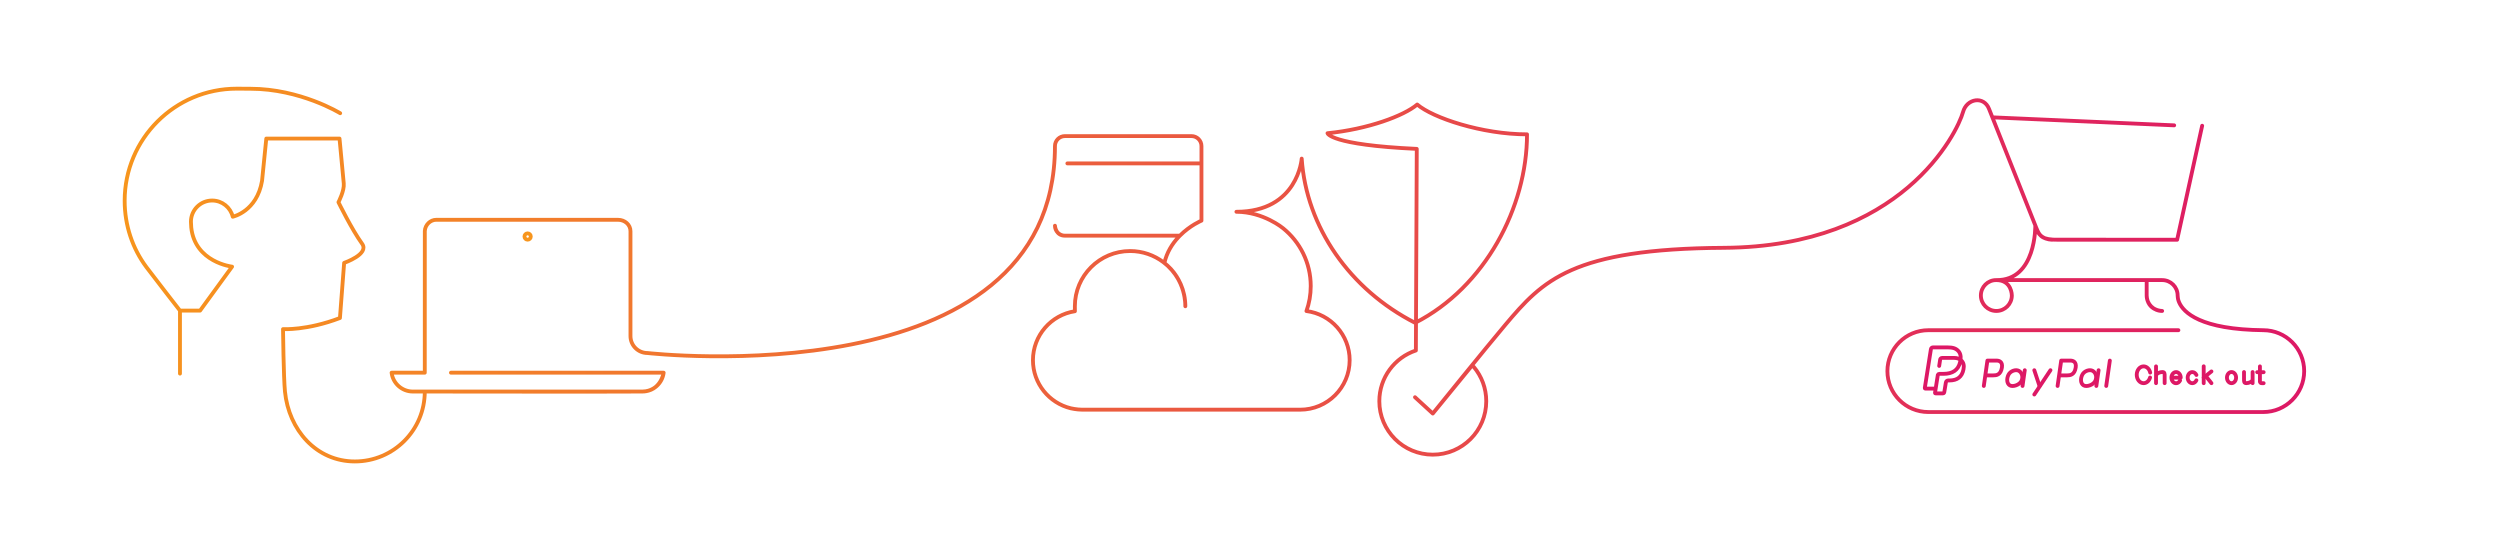 <svg version="1.1" id="Layer_1" xmlns="http://www.w3.org/2000/svg" xmlns:xlink="http://www.w3.org/1999/xlink" viewBox="0 0 908.761 203.51" enable-background="new 0 0 908.761 203.51" xml:space="preserve"> <g id="Layer_1_1_"> <linearGradient id="SVGID_1_" gradientUnits="userSpaceOnUse" x1="235.348" y1="76.186" x2="235.348" y2="76.186" gradientTransform="matrix(1 0 0 -1 0 204.51)"> <stop offset="0" style="stop-color:#F7951D"/> <stop offset="1" style="stop-color:#DD1865"/> </linearGradient> <path fill="none" stroke="url(#SVGID_1_)" stroke-width="1.4" stroke-linecap="round" stroke-linejoin="round" stroke-miterlimit="10" d="M235.348,128.324"/> <linearGradient id="SVGID_2_" gradientUnits="userSpaceOnUse" x1="383.478" y1="145.997" x2="383.478" y2="145.997" gradientTransform="matrix(1 0 0 -1 0 204.51)"> <stop offset="0" style="stop-color:#F7951D"/> <stop offset="1" style="stop-color:#DD1865"/> </linearGradient> <path fill="none" stroke="url(#SVGID_2_)" stroke-width="1.4" stroke-linecap="round" stroke-linejoin="round" stroke-miterlimit="10" d="M383.479,58.513"/> <linearGradient id="SVGID_3_" gradientUnits="userSpaceOnUse" x1="44.615" y1="104.527" x2="838.278" y2="104.527" gradientTransform="matrix(1 0 0 -1 0 204.51)"> <stop offset="0" style="stop-color:#F7951D"/> <stop offset="1" style="stop-color:#DD1865"/> </linearGradient> <path fill="none" stroke="url(#SVGID_3_)" stroke-width="1.4" stroke-linecap="round" stroke-linejoin="round" stroke-miterlimit="10" d="M235.348,128.324c-3.406,0-6.168-2.761-6.168-6.167V84.041c0-2.343-2.033-4.144-4.527-4.144h-66.095 c-2.116,0-3.997,1.797-4.137,4.068l-0.011,51.509h-12.062c0.471,3.857,3.756,6.852,7.74,6.852h2.725c0,0,75.129,0.099,80.69,0 c6.747-0.119,7.74-6.852,7.74-6.852H163.92h77.323c-0.469,3.857-3.753,6.852-7.74,6.852H154.41 c0,14.035-11.377,25.412-25.412,25.412s-24.024-11.446-25.413-25.412c-0.501-5.036-0.705-22.689-0.705-22.689 s8.594,0.557,20.689-4.033l1.527-20.045c0,0,9.264-3.191,6.535-6.952c-3.736-5.158-8.602-15.103-8.602-15.103 s2.207-4.201,1.928-6.845l-1.541-16.29H96.798l-1.541,15.34c-1.861,11.207-10.65,13.072-10.65,13.072 c-0.818-3.38-3.861-5.891-7.494-5.891c-4.256,0-7.707,3.453-7.707,7.709c0,0,0.049,1.536,0.111,2.083 c1.338,12.696,14.848,14.252,14.848,14.252l-11.633,15.973h-7.311v22.902v-22.902c0,0-9.236-11.842-12.186-15.793 c-5.02-6.725-7.92-15.104-7.92-24.142c0-22.5,18.24-40.742,40.742-40.742c1.859,0,4.439,0.029,4.928,0.029 c18.209,0,32.672,8.896,32.672,8.896 M235.348,128.324c0,0,148.132,16.78,148.132-75.232c0-1.998,1.619-3.619,3.619-3.619h46.018 c1.999,0,3.62,1.621,3.62,3.619v2.389V59.4h-48.745h48.745v13.117v7.688c0,0-4.094,1.694-7.847,5.464L387.1,85.67 c-2,0-3.619-1.623-3.619-3.619c0,0,0.188,3.619,3.619,3.619c3.542,0,41.791-0.001,41.791-0.001s-0.144,0.167-0.588,0.611 c-2.182,2.351-4.165,5.429-5.045,9.312c0,0,0.892,0.72,1.332,1.152c3.869,3.659,6.281,8.839,6.281,14.584 c0,0,0.436-9.716-7.968-16.013c-3.364-2.549-7.56-4.061-12.107-4.061c-11.089,0-20.079,8.986-20.079,20.074 c0,0-0.009,1.203,0.014,1.805c-8.636,1.323-15.25,8.784-15.25,17.792c0,8.483,5.867,15.594,13.766,17.498 c0,0,2.117,0.501,4.231,0.501h79.125c9.941,0,18-8.062,18-17.999c0-9.167-6.846-16.734-15.707-17.857 c1.012-2.832,1.562-5.89,1.562-9.072c0-8.493-3.922-16.071-10.051-21.023c0,0-7.158-5.989-16.965-5.989 c22.418,0,23.731-19.326,23.731-19.326c1.691,24.93,17.48,47.596,41.232,59.701c25.443-12.967,40.672-42.1,40.672-68.525 c-16.412,0-34.246-5.996-39.918-10.844c-4.787,4.095-17.971,9.007-32.607,10.436c0,0,0.857,4.238,32.447,5.694l-0.322,73.28 c-7.719,2.57-13.285,9.851-13.285,18.438c0,10.732,8.701,19.43,19.434,19.43c10.729,0,19.43-8.697,19.43-19.43 c0-4.74-1.697-9.083-4.516-12.454l-0.65-0.508l-14.264,17.446l-6.465-5.93l6.465,5.93c0,0,19.633-24.279,26.35-32.229 M791.859,120.032h-90.908c-8.213,0-14.871,6.658-14.871,14.871c0,8.214,6.658,14.871,14.871,14.871h121.756 c8.213,0,14.871-6.657,14.871-14.871c0-8.213-6.658-14.871-14.871-14.871c-0.621-0.014-3.912-0.109-3.912-0.109 c-21.074-0.922-25.854-7.408-26.92-10.662c-0.238-0.63-0.295-1.851-0.295-1.851c0-3.113-2.52-5.595-5.627-5.595h-5.627v5.595 c0.27,5.639,5.627,5.625,5.627,5.625c-3.104,0-5.627-2.519-5.627-5.625v-5.595h-45.908h-8.734c5.672,0,5.627,5.595,5.627,5.595 c0,3.106-2.52,5.625-5.627,5.625s-5.627-2.519-5.627-5.625c0-3.113,2.52-5.638,5.627-5.595 c14.561,0.204,14.162-19.874,14.162-19.874c1.154,5.805,6.668,5.172,6.668,5.172l44.883,0.041l9.1-41.446l-9.1,41.446H748.24 c-5.961,0-6.764-1.18-8.061-4.374L724.24,42.653l66.082,2.91l-66.082-2.91l-1.201-3.032c-1.846-4.86-8.105-3.872-9.461,1.07 c-2.088,7.611-22.268,49-86.932,49.389c-55.312,0.333-65.875,11.919-79.471,28.011"/> </g> <g id="Pieces"> <path fill="none" stroke="#F7951D" stroke-width="1.4" stroke-linecap="round" stroke-linejoin="round" stroke-miterlimit="10" d="M190.648,85.978c0,0.632,0.513,1.147,1.146,1.147c0.635,0,1.148-0.515,1.148-1.147c0-0.633-0.514-1.148-1.148-1.148 C191.161,84.83,190.648,85.345,190.648,85.978"/> <path fill="none" stroke="#DD1865" stroke-width="1.4" stroke-linecap="round" stroke-linejoin="round" stroke-miterlimit="10" d="M703.615,141.267h-3.758c-0.055,0-0.107-0.022-0.143-0.063c-0.037-0.044-0.055-0.095-0.045-0.149l2.23-14.142 c0.059-0.371,0.371-0.638,0.744-0.638h5.266c0.963,0,1.783,0.088,2.451,0.32c1.078,0.377,2.561,1.498,2.34,3.764 c0,0-0.092,0.793-0.184,1.25c-0.674,2.947-2.777,4.283-6.033,4.283h-1.547c-0.225,0-0.422,0.133-0.504,0.338l-0.02,0.039 l-1.027,6.525c-0.012,0.055,0.006,0.104,0.043,0.148c0.037,0.039,0.09,0.064,0.145,0.064h2.756c0.367,0,0.428-0.456,0.428-0.456 l0.58-3.524c0.066-0.418,0.426-0.723,0.854-0.723h0.408c2.928,0,4.609-1.318,5.139-4.031c0.258-1.328,0.115-2.494-0.963-3.414 c-0.482-0.41-1.381-0.756-2.416-0.756h-4.373c-0.482,0-0.697,0.383-0.73,0.599l-0.35,2.313"/> <path fill="none" stroke="#DD1865" stroke-width="1.4" stroke-linecap="round" stroke-linejoin="round" stroke-miterlimit="10" d="M781.603,135.442c-0.279-1.303-1.25-2.266-2.4-2.266c-1.375,0-2.49,1.368-2.49,3.055c0,1.688,1.115,3.056,2.49,3.056 c1.09,0,2.02-0.863,2.354-2.063"/> <path fill="none" stroke="#DD1865" stroke-width="1.4" stroke-linecap="round" stroke-linejoin="round" stroke-miterlimit="10" d="M786.859,139.276v-2.603c0-0.937,0-1.44-0.865-1.44s-2.268,0.505-2.268,1.44v2.603v-6.1"/> <path fill="none" stroke="#DD1865" stroke-width="1.4" stroke-linecap="round" stroke-linejoin="round" stroke-miterlimit="10" d="M789.326,137.278h3.379c0-1.118-0.756-2.025-1.689-2.025C790.083,135.253,789.326,136.16,789.326,137.278 c0,1.121,0.756,2.027,1.689,2.027c0.623,0,1.166-0.404,1.457-1.006"/> <path fill="none" stroke="#DD1865" stroke-width="1.4" stroke-linecap="round" stroke-linejoin="round" stroke-miterlimit="10" d="M798.402,136.308c-0.287-0.629-0.846-1.055-1.486-1.055c-0.934,0-1.689,0.904-1.689,2.021c0,1.115,0.758,2.02,1.689,2.02 c0.641,0,1.197-0.425,1.484-1.052"/> <line fill="none" stroke="#DD1865" stroke-width="1.4" stroke-linecap="round" stroke-linejoin="round" stroke-miterlimit="10" x1="801.056" y1="133.151" x2="801.056" y2="139.288"/> <line fill="none" stroke="#DD1865" stroke-width="1.4" stroke-linecap="round" stroke-linejoin="round" stroke-miterlimit="10" x1="803.869" y1="135.017" x2="801.056" y2="137.256"/> <line fill="none" stroke="#DD1865" stroke-width="1.4" stroke-linecap="round" stroke-linejoin="round" stroke-miterlimit="10" x1="803.869" y1="139.288" x2="801.789" y2="136.674"/> <ellipse fill="none" stroke="#DD1865" stroke-width="1.4" stroke-linecap="round" stroke-linejoin="round" stroke-miterlimit="10" cx="811.166" cy="137.261" rx="1.662" ry="2.027"/> <path fill="none" stroke="#DD1865" stroke-width="1.4" stroke-linecap="round" stroke-linejoin="round" stroke-miterlimit="10" d="M815.707,135.233v2.603c0,0.935,0,1.44,0.865,1.44c0.863,0,2.264-0.506,2.266-1.44l-0.002-2.603v4.043"/> <path fill="none" stroke="#DD1865" stroke-width="1.4" stroke-linecap="round" stroke-linejoin="round" stroke-miterlimit="10" d="M821.494,133.178v5.462c0,0-0.055,0.647,0.646,0.647c0.703,0,0.703,0,0.703,0"/> <line fill="none" stroke="#DD1865" stroke-width="1.4" stroke-linecap="round" stroke-linejoin="round" stroke-miterlimit="10" x1="820.494" y1="135.287" x2="822.845" y2="135.287"/> <path fill="none" stroke="#DD1865" stroke-width="1.4" stroke-linecap="round" stroke-linejoin="round" stroke-miterlimit="10" d="M721.691,136.452h2.889c1.074,0,2.701-0.139,3.125-2.854c0.307-1.977-0.85-2.521-1.924-2.521h-3.348l-1.314,9.219"/> <path fill="none" stroke="#DD1865" stroke-width="1.4" stroke-linecap="round" stroke-linejoin="round" stroke-miterlimit="10" d="M748.511,136.452h2.891c1.072,0,2.701-0.139,3.125-2.854c0.307-1.977-0.852-2.521-1.926-2.521h-3.348l-1.314,9.219"/> <path fill="none" stroke="#DD1865" stroke-width="1.4" stroke-linecap="round" stroke-linejoin="round" stroke-miterlimit="10" d="M734.8,138.497c-0.701,1.43-3.094,2.243-4.213,1.597c-1.117-0.643-1.213-2.407-0.512-3.84c0.701-1.43,2.697-2.079,3.816-1.435 C735.013,135.464,735.501,137.065,734.8,138.497z"/> <line fill="none" stroke="#DD1865" stroke-width="1.4" stroke-linecap="round" stroke-linejoin="round" stroke-miterlimit="10" x1="736.011" y1="134.58" x2="735.197" y2="140.295"/> <path fill="none" stroke="#DD1865" stroke-width="1.4" stroke-linecap="round" stroke-linejoin="round" stroke-miterlimit="10" d="M761.63,138.497c-0.701,1.43-3.094,2.243-4.213,1.597c-1.119-0.643-1.213-2.407-0.512-3.84c0.703-1.43,2.697-2.079,3.818-1.435 S762.332,137.065,761.63,138.497z"/> <line fill="none" stroke="#DD1865" stroke-width="1.4" stroke-linecap="round" stroke-linejoin="round" stroke-miterlimit="10" x1="762.845" y1="134.58" x2="762.027" y2="140.295"/> <line fill="none" stroke="#DD1865" stroke-width="1.4" stroke-linecap="round" stroke-linejoin="round" stroke-miterlimit="10" x1="739.476" y1="134.58" x2="741.373" y2="140.319"/> <line fill="none" stroke="#DD1865" stroke-width="1.4" stroke-linecap="round" stroke-linejoin="round" stroke-miterlimit="10" x1="739.476" y1="143.406" x2="745.353" y2="134.571"/> <line fill="none" stroke="#DD1865" stroke-width="1.4" stroke-linecap="round" stroke-linejoin="round" stroke-miterlimit="10" x1="766.937" y1="131.076" x2="765.623" y2="140.295"/> </g> </svg>